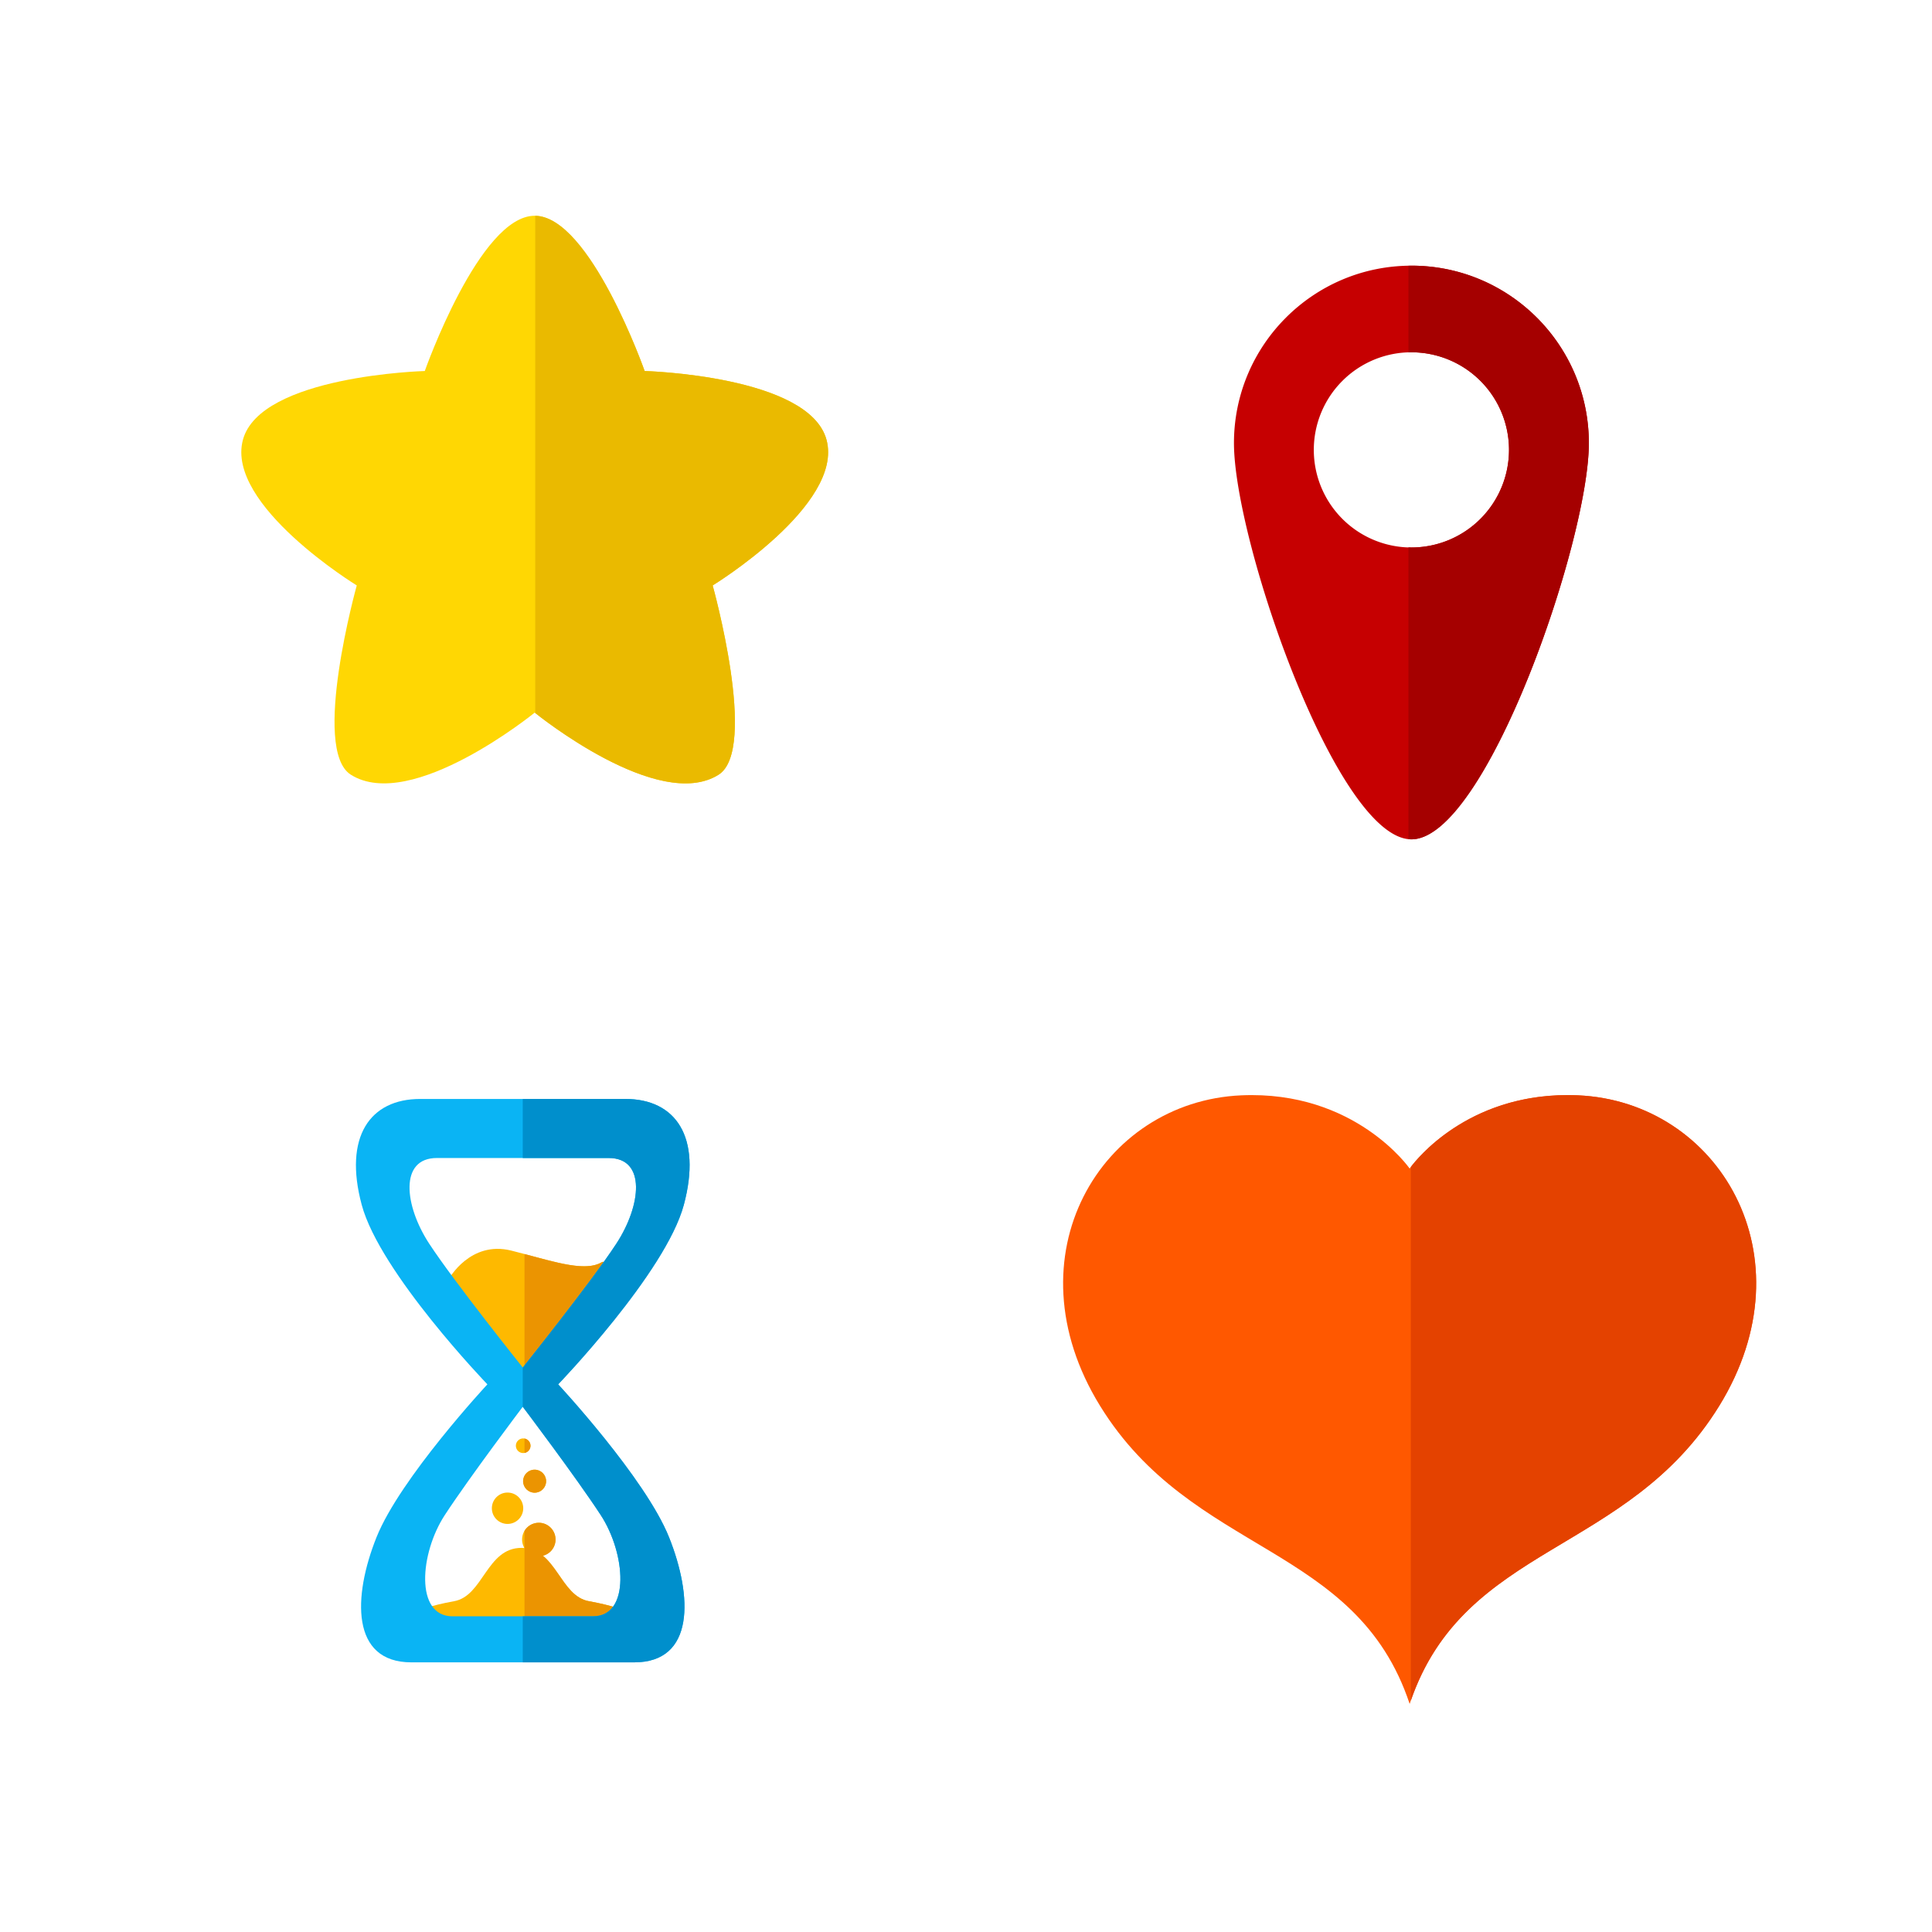 <?xml version="1.0" encoding="UTF-8" standalone="no"?>
<!-- Created with Inkscape (http://www.inkscape.org/) -->

<svg
   xmlns:dc="http://purl.org/dc/elements/1.1/"
   xmlns:cc="http://creativecommons.org/ns#"
   xmlns:rdf="http://www.w3.org/1999/02/22-rdf-syntax-ns#"
   xmlns:svg="http://www.w3.org/2000/svg"
   xmlns="http://www.w3.org/2000/svg"
   xmlns:sodipodi="http://sodipodi.sourceforge.net/DTD/sodipodi-0.dtd"
   xmlns:inkscape="http://www.inkscape.org/namespaces/inkscape"
   id="svg3781"
   version="1.1"
   inkscape:version="0.91+devel+osxmenu r12922"
   width="700"
   height="700"
   viewBox="0 0 700 700"
   sodipodi:docname="PaperIcons.svg">
  <rect x="0" y="0" width="700" height="700" fill="#333333" stroke="none"/>
  <defs
     id="defs3785" />
  <sodipodi:namedview
     pagecolor="#ffffff"
     bordercolor="#666666"
     borderopacity="1"
     objecttolerance="10"
     gridtolerance="10"
     guidetolerance="10"
     inkscape:pageopacity="0"
     inkscape:pageshadow="2"
     inkscape:window-width="1280"
     inkscape:window-height="752"
     id="namedview3783"
     showgrid="false"
     inkscape:object-nodes="true"
     inkscape:zoom="0.66041508"
     inkscape:cx="181.70369"
     inkscape:cy="318.20396"
     inkscape:window-x="0"
     inkscape:window-y="22"
     inkscape:window-maximized="0"
     inkscape:current-layer="svg3781" />
  <rect
     style="opacity:1;fill:#ffffff;stroke:#808080"
     id="rect4167"
     width="720.759"
     height="716.216"
     x="-7.571"
     y="-4.103" />
  <path
     style="fill:#ff5800;fill-opacity:1;fill-rule:evenodd;stroke:none;stroke-width:1px;stroke-linecap:round;stroke-linejoin:round;stroke-opacity:1"
     d="m 622.92,509.357 c 33.435,-54.279 -0.357,-110.224 -51.123,-112.497 -41.321,-1.85 -61.055,26.519 -61.055,26.519 0,0 -19.735,-28.37 -61.055,-26.519 -50.766,2.273 -84.558,58.218 -51.123,112.497 33.435,54.279 92.837,49.783 112.178,107.993 19.341,-58.21 78.743,-53.715 112.178,-107.993 z"
     id="path3796"
     inkscape:connector-curvature="0"
     sodipodi:nodetypes="zscszcz" />
  <path
     style="fill:#e44200;fill-opacity:1;fill-rule:evenodd;stroke:none;stroke-width:1px;stroke-linecap:round;stroke-linejoin:round;stroke-opacity:1"
     d="m 567.987,396.773 c -36.431,-0.017 -54.749,23.261 -56.818,26.051 l 0,193.364 c 19.752,-56.958 78.546,-52.925 111.751,-106.83 33.435,-54.279 -0.358,-110.224 -51.124,-112.497 -1.291,-0.058 -2.56,-0.088 -3.809,-0.088 z"
     id="path3804"
     inkscape:connector-curvature="0" />
  <path
     sodipodi:nodetypes="scccccccscs"
     inkscape:connector-curvature="0"
     id="path3843"
     d="m 127.12,280.693 c -14.466,-9.108 2.143,-68.579 2.143,-68.579 0,0 -47.579,-29.136 -41.255,-52.738 6.253,-23.335 65.9,-24.949 65.9,-24.949 0,0 19.824,-56.256 39.831,-56.256 20.007,0 39.831,56.256 39.831,56.256 0,0 59.648,1.614 65.9,24.949 6.324,23.602 -41.255,52.738 -41.255,52.738 0,0 16.609,59.471 2.143,68.579 -21.969,13.832 -66.619,-22.503 -66.619,-22.503 0,0 -44.651,36.335 -66.62,22.503 z"
     style="fill:#ffd703;fill-opacity:1;fill-rule:evenodd;stroke:none;stroke-width:1px;stroke-linecap:butt;stroke-linejoin:miter;stroke-opacity:1" />
  <path
     style="opacity:1;fill:#eaba00;fill-opacity:1;fill-rule:evenodd;stroke:none;stroke-width:1px;stroke-linecap:butt;stroke-linejoin:miter;stroke-opacity:1"
     d="m 193.923,78.189 0,180.145 c 1.019,0.825 44.725,36.029 66.438,22.358 14.466,-9.108 -2.145,-68.577 -2.145,-68.577 0,0 47.579,-29.135 41.255,-52.738 -6.253,-23.335 -65.901,-24.951 -65.901,-24.951 0,0 -19.701,-55.897 -39.646,-56.237 z"
     id="path3845"
     inkscape:connector-curvature="0" />
  <path
     style="opacity:1;fill:#c60001;fill-opacity:1;stroke:none;stroke-linecap:round;stroke-linejoin:round"
     d="m 511.379,96.259 c -35.508,0 -64.293,28.785 -64.293,64.293 0,35.508 37.357,143.551 64.293,143.551 26.936,0 64.293,-108.043 64.293,-143.551 0,-35.508 -28.785,-64.293 -64.293,-64.293 z m 0,31.381 a 35.361,35.361 0 0 1 35.361,35.361 35.361,35.361 0 0 1 -35.361,35.361 35.361,35.361 0 0 1 -35.361,-35.361 35.361,35.361 0 0 1 35.361,-35.361 z"
     id="path3850"
     inkscape:connector-curvature="0" />
  <path
     style="opacity:1;fill:#a50000;fill-opacity:1;stroke:none;stroke-linecap:round;stroke-linejoin:round"
     d="m 511.379,96.259 c -0.36,0 -0.714,0.023 -1.073,0.028 l 0,31.392 a 35.361,35.361 0 0 1 1.073,-0.039 35.361,35.361 0 0 1 35.361,35.361 35.361,35.361 0 0 1 -35.361,35.361 35.361,35.361 0 0 1 -1.073,-0.055 l 0,105.73 c 0.359,0.037 0.718,0.066 1.073,0.066 26.936,0 64.293,-108.043 64.293,-143.551 0,-35.508 -28.785,-64.293 -64.293,-64.293 z"
     id="path3856"
     inkscape:connector-curvature="0" />
  <g
     id="g3837"
     transform="matrix(2.831,0,0,2.831,-927.182,-1975.844)">
    <path
       sodipodi:nodetypes="csscc"
       inkscape:connector-curvature="0"
       id="path3786"
       d="m 384.985,861.579 c 0,0 2.712,-4.896 7.95,-3.596 4.946,1.228 9.274,2.839 11.546,1.514 2.271,-1.325 -9.464,15.521 -9.464,15.521 z"
       style="opacity:1;fill:#feb900;fill-opacity:1;fill-rule:evenodd;stroke:none;stroke-width:1px;stroke-linecap:butt;stroke-linejoin:miter;stroke-opacity:1" />
    <path
       style="opacity:1;fill:#feb900;fill-opacity:1;fill-rule:evenodd;stroke:none;stroke-width:1px;stroke-linecap:butt;stroke-linejoin:miter;stroke-opacity:1"
       d="m 402.882,902.858 c 3.101,0.554 4.55,1.205 4.55,1.205 0,0 -3.614,3.346 -13.178,3.881 -9.564,-0.535 -13.178,-3.881 -13.178,-3.881 0,0 1.449,-0.651 4.55,-1.205 3.747,-0.669 4.149,-6.826 8.627,-6.826 4.478,0 4.88,6.157 8.627,6.826 z"
       id="path3797"
       inkscape:connector-curvature="0"
       sodipodi:nodetypes="scccscs" />
    <circle
       r="2.141"
       cy="894.961"
       cx="396.468"
       id="path3799"
       style="opacity:1;fill:#feb900;fill-opacity:1;stroke:none;stroke-linecap:round;stroke-linejoin:round" />
    <circle
       style="opacity:1;fill:#feb900;fill-opacity:1;stroke:none;stroke-linecap:round;stroke-linejoin:round"
       id="circle3801"
       cx="392.468"
       cy="890.961"
       r="2.008" />
    <circle
       r="0.937"
       cy="882.961"
       cx="394.468"
       id="circle3803"
       style="opacity:1;fill:#feb900;fill-opacity:1;stroke:none;stroke-linecap:round;stroke-linejoin:round" />
    <circle
       style="opacity:1;fill:#feb900;fill-opacity:1;stroke:none;stroke-linecap:round;stroke-linejoin:round"
       id="circle3805"
       cx="395.932"
       cy="887.497"
       r="1.472" />
  </g>
  <g
     id="g3893"
     style="fill:#eb9401;fill-opacity:1"
     transform="matrix(2.831,0,0,2.831,-927.182,-1975.844)">
    <path
       id="circle3851"
       d="m 396.467,892.82 a 2.141,2.141 0 0 0 -1.828,1.033 l 0,2.219 a 2.141,2.141 0 0 0 1.828,1.031 2.141,2.141 0 0 0 2.143,-2.143 2.141,2.141 0 0 0 -2.143,-2.141 z"
       style="opacity:1;fill:#eb9401;fill-opacity:1;stroke:none;stroke-linecap:round;stroke-linejoin:round"
       inkscape:connector-curvature="0" />
    <g
       id="g3877"
       style="fill:#eb9401;fill-opacity:1">
      <path
         inkscape:connector-curvature="0"
         style="opacity:1;fill:#eb9401;fill-opacity:1;fill-rule:evenodd;stroke:none;stroke-width:1px;stroke-linecap:butt;stroke-linejoin:miter;stroke-opacity:1"
         d="m 394.639,858.432 0,16.08 0.377,0.506 c 10e-6,0 11.736,-16.844 9.465,-15.52 -2,1.167 -5.634,0.054 -9.842,-1.066 z"
         id="path3847" />
      <path
         inkscape:connector-curvature="0"
         style="opacity:1;fill:#eb9401;fill-opacity:1;fill-rule:evenodd;stroke:none;stroke-width:1px;stroke-linecap:butt;stroke-linejoin:miter;stroke-opacity:1"
         d="m 394.639,896.064 0,11.85 c 9.268,-0.604 12.793,-3.852 12.793,-3.852 0,0 -1.45,-0.651 -4.551,-1.205 -3.634,-0.649 -4.132,-6.442 -8.242,-6.793 z"
         id="path3849" />
      <path
         inkscape:connector-curvature="0"
         style="opacity:1;fill:#eb9401;fill-opacity:1;stroke:none;stroke-linecap:round;stroke-linejoin:round"
         d="m 394.639,882.041 0,1.842 a 0.937,0.937 0 0 0 0.766,-0.922 0.937,0.937 0 0 0 -0.766,-0.92 z"
         id="circle3855" />
      <circle
         style="opacity:1;fill:#eb9401;fill-opacity:1;stroke:none;stroke-linecap:round;stroke-linejoin:round"
         id="circle3857"
         cx="395.932"
         cy="887.497"
         r="1.472" />
    </g>
  </g>
  <path
     style="opacity:1;fill:#0ab4f4;fill-opacity:1;fill-rule:evenodd;stroke:none;stroke-width:1px;stroke-linecap:butt;stroke-linejoin:miter;stroke-opacity:1"
     d="m 152.247,398.172 c -18.216,0 -27.798,13.703 -21.197,38.341 6.602,24.638 45.539,65.061 45.539,65.061 0,0 -31.61,33.988 -40.182,55.419 -8.572,21.431 -9.339,45.307 12.627,45.307 l 40.376,0 40.376,0 c 21.967,0 21.2,-23.876 12.627,-45.307 -8.572,-21.431 -40.182,-55.419 -40.182,-55.419 0,0 38.938,-40.423 45.539,-65.061 6.602,-24.638 -2.986,-38.341 -21.202,-38.341 l -37.158,0 -37.164,0 z m 6.043,21.396 31.121,0 31.121,0 c 13.648,0 11.84,17.182 2.781,31.038 -9.059,13.856 -33.902,44.882 -33.902,44.882 0,0 -24.843,-31.026 -33.902,-44.882 -9.059,-13.856 -10.867,-31.038 2.781,-31.038 z m 31.121,90.133 c 0,0 19.182,25.365 28.24,39.22 9.059,13.856 10.867,36.699 -2.781,36.699 l -25.459,0 -25.459,0 c -13.648,0 -11.84,-22.844 -2.781,-36.699 9.059,-13.856 28.24,-39.22 28.24,-39.22 z"
     id="path3874"
     inkscape:connector-curvature="0" />
  <path
     style="opacity:1;fill:#008fcc;fill-opacity:1;fill-rule:evenodd;stroke:none;stroke-width:1px;stroke-linecap:butt;stroke-linejoin:miter;stroke-opacity:1"
     d="m 189.405,398.172 0,21.396 0.006,0 31.121,0 c 13.648,0 11.84,17.182 2.781,31.038 -9.059,13.856 -33.902,44.882 -33.902,44.882 l -0.006,-0.006 0,14.225 c 0,0 0.006,-0.006 0.006,-0.006 0,0 19.182,25.365 28.24,39.22 9.059,13.856 10.867,36.699 -2.781,36.699 l -25.459,0 -0.006,0 0,16.68 0.006,0 40.376,0 c 21.967,0 21.2,-23.876 12.627,-45.307 -8.572,-21.431 -40.182,-55.419 -40.182,-55.419 0,0 38.938,-40.423 45.539,-65.061 6.602,-24.638 -2.986,-38.341 -21.202,-38.341 l -37.158,0 -0.006,0 z"
     id="path3807"
     inkscape:connector-curvature="0" />
</svg>
